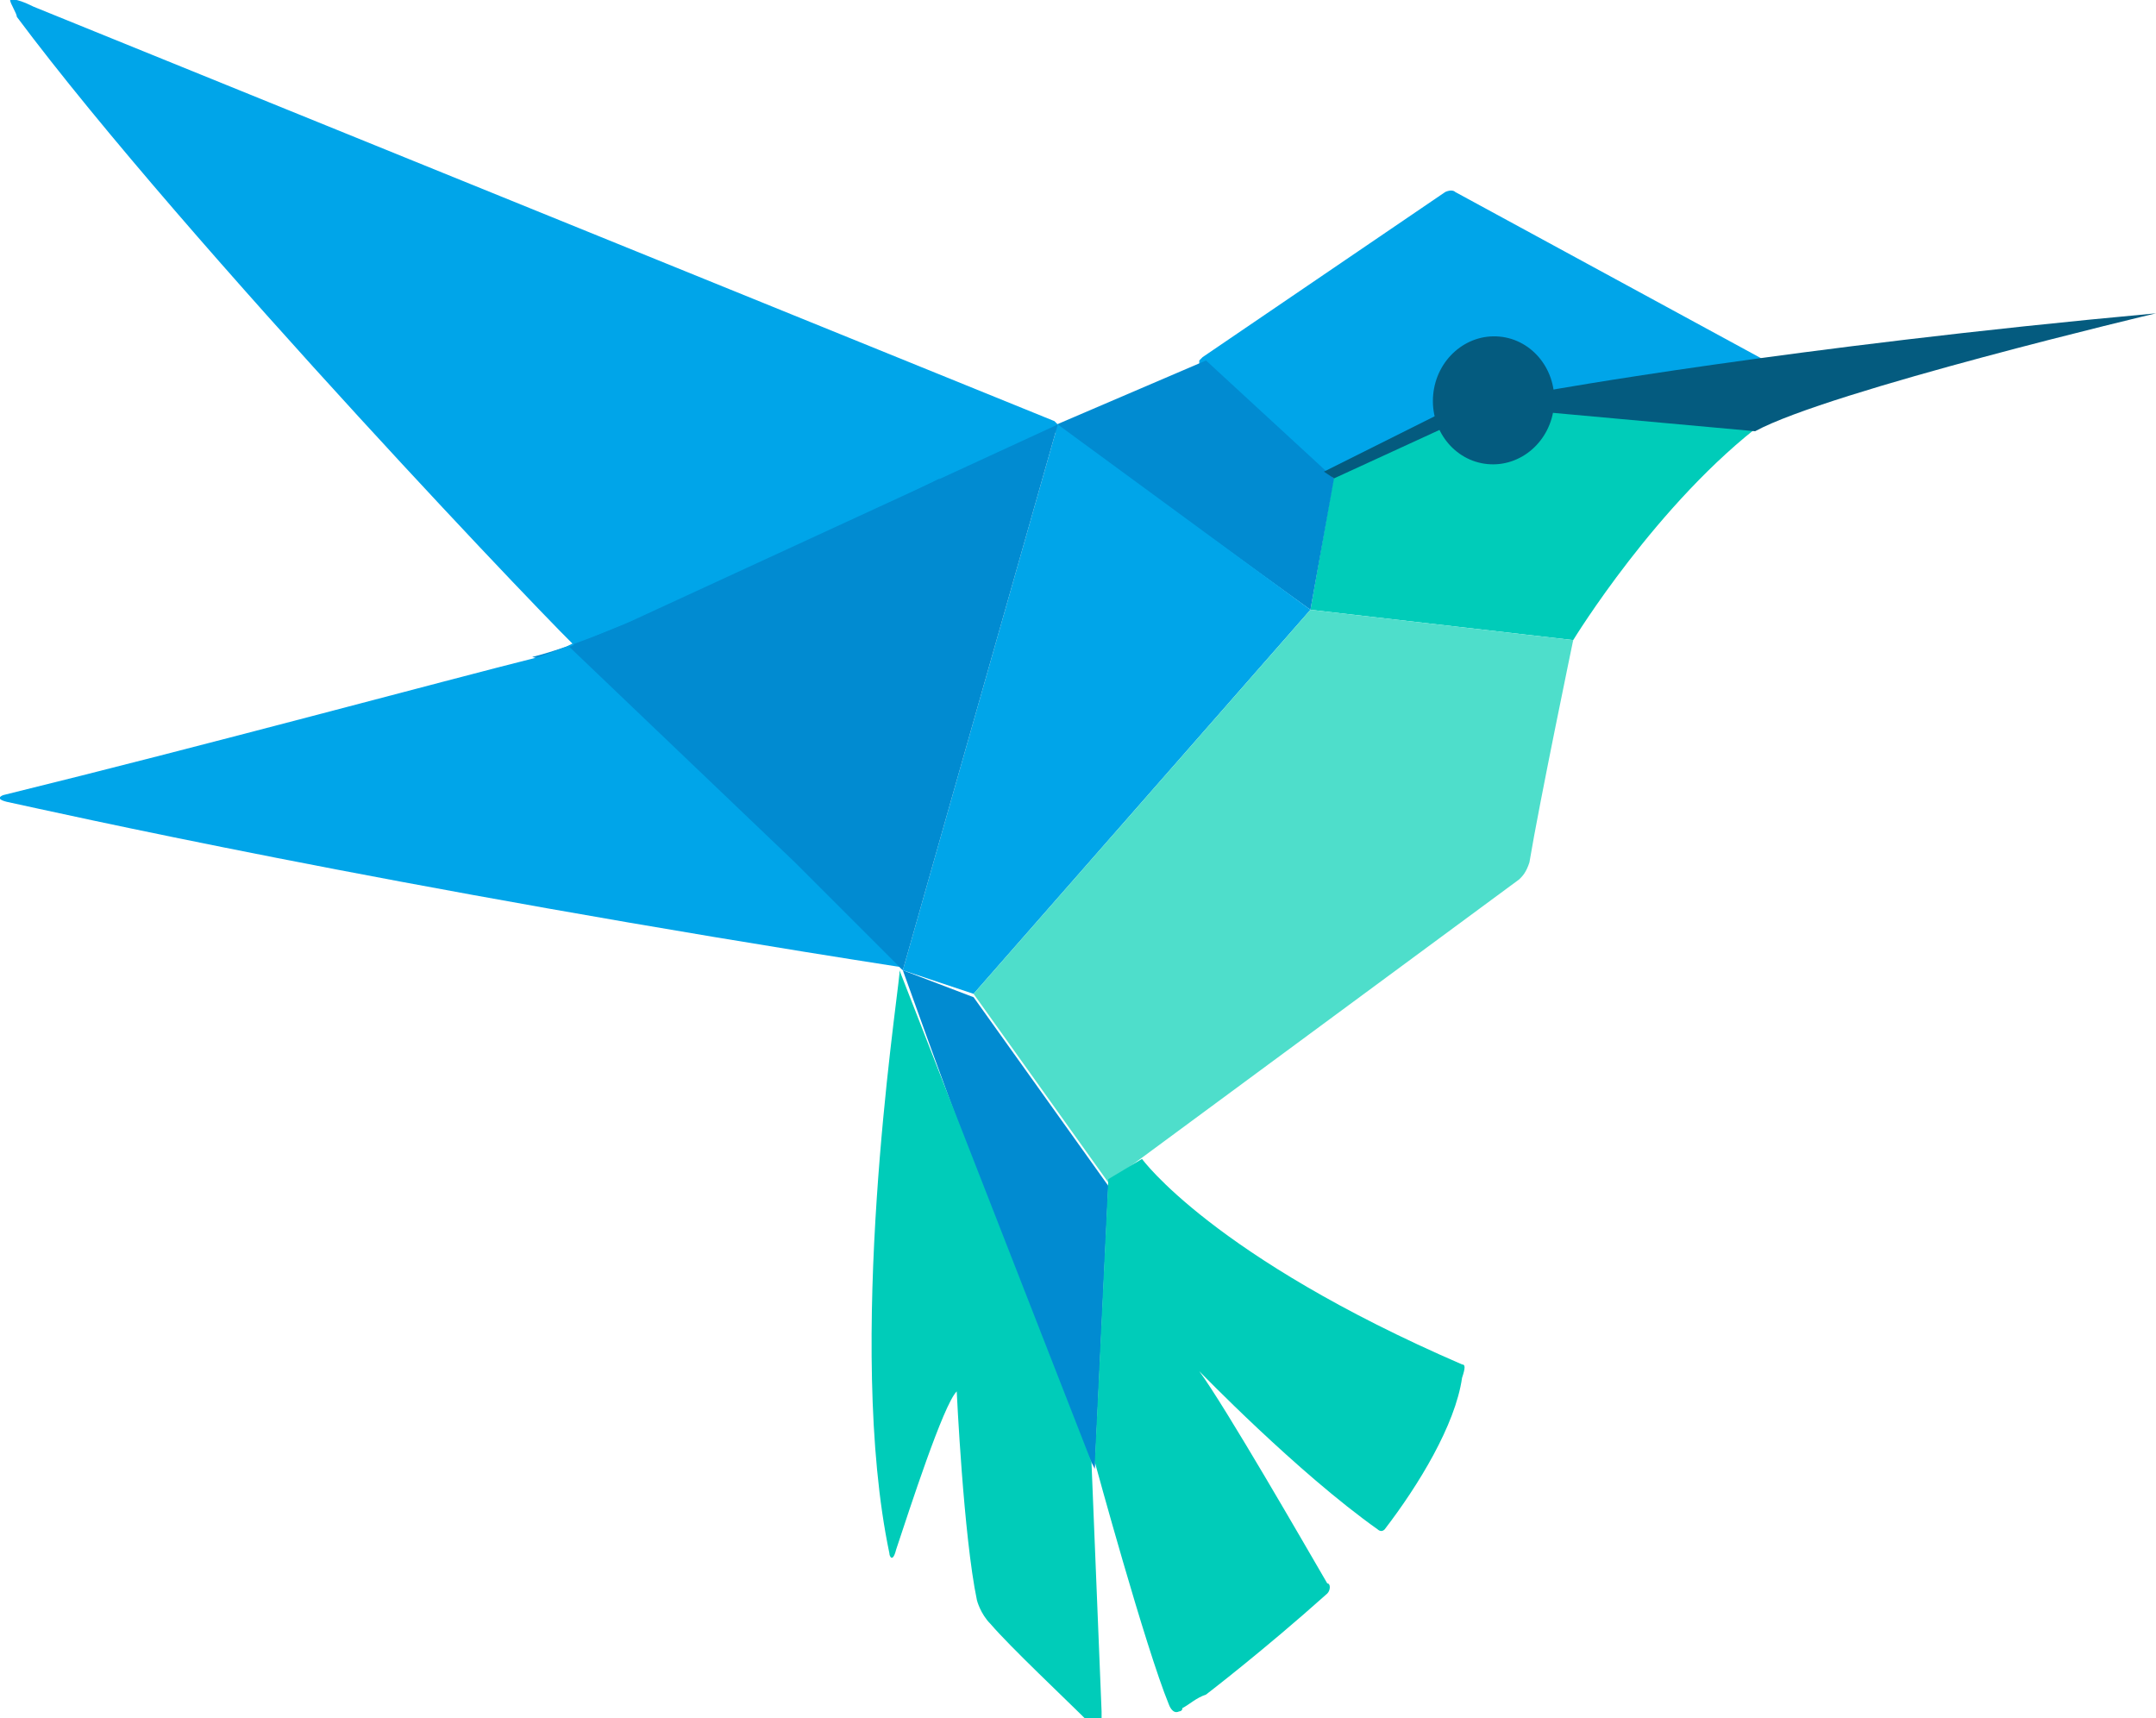 <?xml version="1.0" encoding="utf-8"?>
<!-- Generator: Adobe Illustrator 20.0.0, SVG Export Plug-In . SVG Version: 6.00 Build 0)  -->
<svg version="1.1" id="Layer_1" xmlns="http://www.w3.org/2000/svg" xmlns:xlink="http://www.w3.org/1999/xlink" x="0px" y="0px"
	 width="64px" height="51px" viewBox="0 0 64 51" style="enable-background:new 0 0 64 51;" xml:space="preserve">
<style type="text/css">
	.st0{fill:#00A5E9;}
	.st1{fill:#00CCB9;}
	.st2{fill:#018BD1;}
	.st3{fill:#4EDECB;}
	.st4{fill:#045B7F;}
</style>
<g id="Layer_1_1_">
</g>
<g id="Layer_2">
	<path class="st0" d="M52.4,10.7l-9.2-5c-0.1-0.1-0.3,0-0.3,0l-7.2,4.9c0,0-0.1,0.1-0.1,0.1c0,0,0,0.1,0,0.1l3.7,3.3
		c0,0,0.1,0,0.1,0c0,0,0,0,0.1,0l4.7-2.1l8.1-1.1c0.1,0,0.1-0.1,0.1-0.1C52.5,10.8,52.5,10.7,52.4,10.7z"/>
	<path class="st1" d="M38.9,18.1l7.8,0.9c0,0,2.5-4.1,5.7-6.5l-0.3-1.8L44.3,12l-4.7,2.1L38.9,18.1z"/>
	<polygon class="st2" points="28.1,14 35.8,10.7 39.6,14.2 38.9,18.1 31.3,12.6 	"/>
	<path class="st0" d="M31.3,12.5L1,0.2C0.4-0.1,0.3,0,0.3,0c0,0.1,0.2,0.4,0.2,0.5c5,6.7,16.5,18.7,16.7,18.8c0,0,0.1,0,0.1,0
		c0,0,0,0,0.1,0l14-6.5c0.1,0,0.1-0.1,0.1-0.1C31.4,12.6,31.4,12.6,31.3,12.5z"/>
	<polygon class="st0" points="26.8,28.8 28.9,29.5 38.9,18.1 31.4,12.6 	"/>
	<path class="st3" d="M45.1,26.1c0.1-0.1,0.2-0.2,0.3-0.5h0c0.3-1.8,1.3-6.6,1.3-6.6l-7.8-0.9l-10,11.4l4,5.6L45.1,26.1z"/>
	<path class="st2" d="M26.8,28.8c0,0,4.5,12.6,5.7,14.8l0.4-8.4l-4-5.6L26.8,28.8z"/>
	<path class="st1" d="M32.7,51.1l0-0.3l0,0l0,0l-0.3-7.4l-5.7-14.6c0,0,0,0,0,0.1c-0.1,1.1-1.6,11-0.3,17.2c0,0.1,0.1,0.3,0.2-0.1
		c0.4-1.2,1.4-4.3,1.8-4.7c0,0,0.2,4.3,0.6,6.2c0,0,0.1,0.4,0.4,0.7c0.6,0.7,2.2,2.2,3,3C32.6,51.2,32.7,51.3,32.7,51.1z"/>
	
		<ellipse transform="matrix(9.290586e-02 -0.996 0.996 9.290586e-02 28.359 55)" class="st4" cx="44.4" cy="11.9" rx="1.9" ry="1.8"/>
	<path class="st4" d="M45.9,11.6c0,0,7.2-1.3,18.1-2.3c0,0-9.7,2.3-11.9,3.5l-6.6-0.6L45.9,11.6z"/>
	<polygon class="st4" points="42.9,12.2 39.3,14 39.6,14.2 43.3,12.5 	"/>
	<path class="st1" d="M43.4,40.5C43.4,40.5,43.4,40.5,43.4,40.5C43.3,40.5,43.3,40.5,43.4,40.5L43.4,40.5c-7.4-3.2-9.5-6.1-9.5-6.1
		l-1,0.6l-0.4,8.4c0,0,1.5,5.5,2.2,7.2c0,0,0.1,0.3,0.3,0.2c0,0,0.1,0,0.1-0.1c0,0,0,0,0,0l0,0c0.2-0.1,0.4-0.3,0.7-0.4
		c0,0,1.7-1.3,3.6-3c0.1-0.1,0.1-0.3,0-0.3c-0.7-1.2-3-5.2-3.8-6.3c0,0,2.9,3,5.3,4.7c0,0,0.1,0.1,0.2,0c1-1.3,2.1-3.1,2.3-4.5
		C43.5,40.6,43.5,40.5,43.4,40.5z"/>
	<path class="st2" d="M27.9,14.2c0,0-9.2,4.6-12.1,5.3l6.6,1.9L27.9,14.2z"/>
	<path class="st0" d="M26.8,28.7l-9.5-9.5c0,0,0,0-0.1,0c0,0,0,0-0.1,0l-0.1-0.1l-0.2,0.1L16,19.5c-2.8,0.7-9.8,2.6-15.9,4.1
		c0,0,0,0,0,0s-0.3,0.1,0.1,0.2c1.4,0.3,11.1,2.5,26.5,4.9c0,0,0,0,0,0C26.8,28.8,26.8,28.8,26.8,28.7
		C26.8,28.7,26.8,28.7,26.8,28.7z"/>
	<polygon class="st2" points="31.4,12.6 18.6,18.5 16.9,19.2 23.6,25.6 26.8,28.8 	"/>
</g>
<g id="Layer_3">
</g>
<g id="Layer_4">
</g>
</svg>
